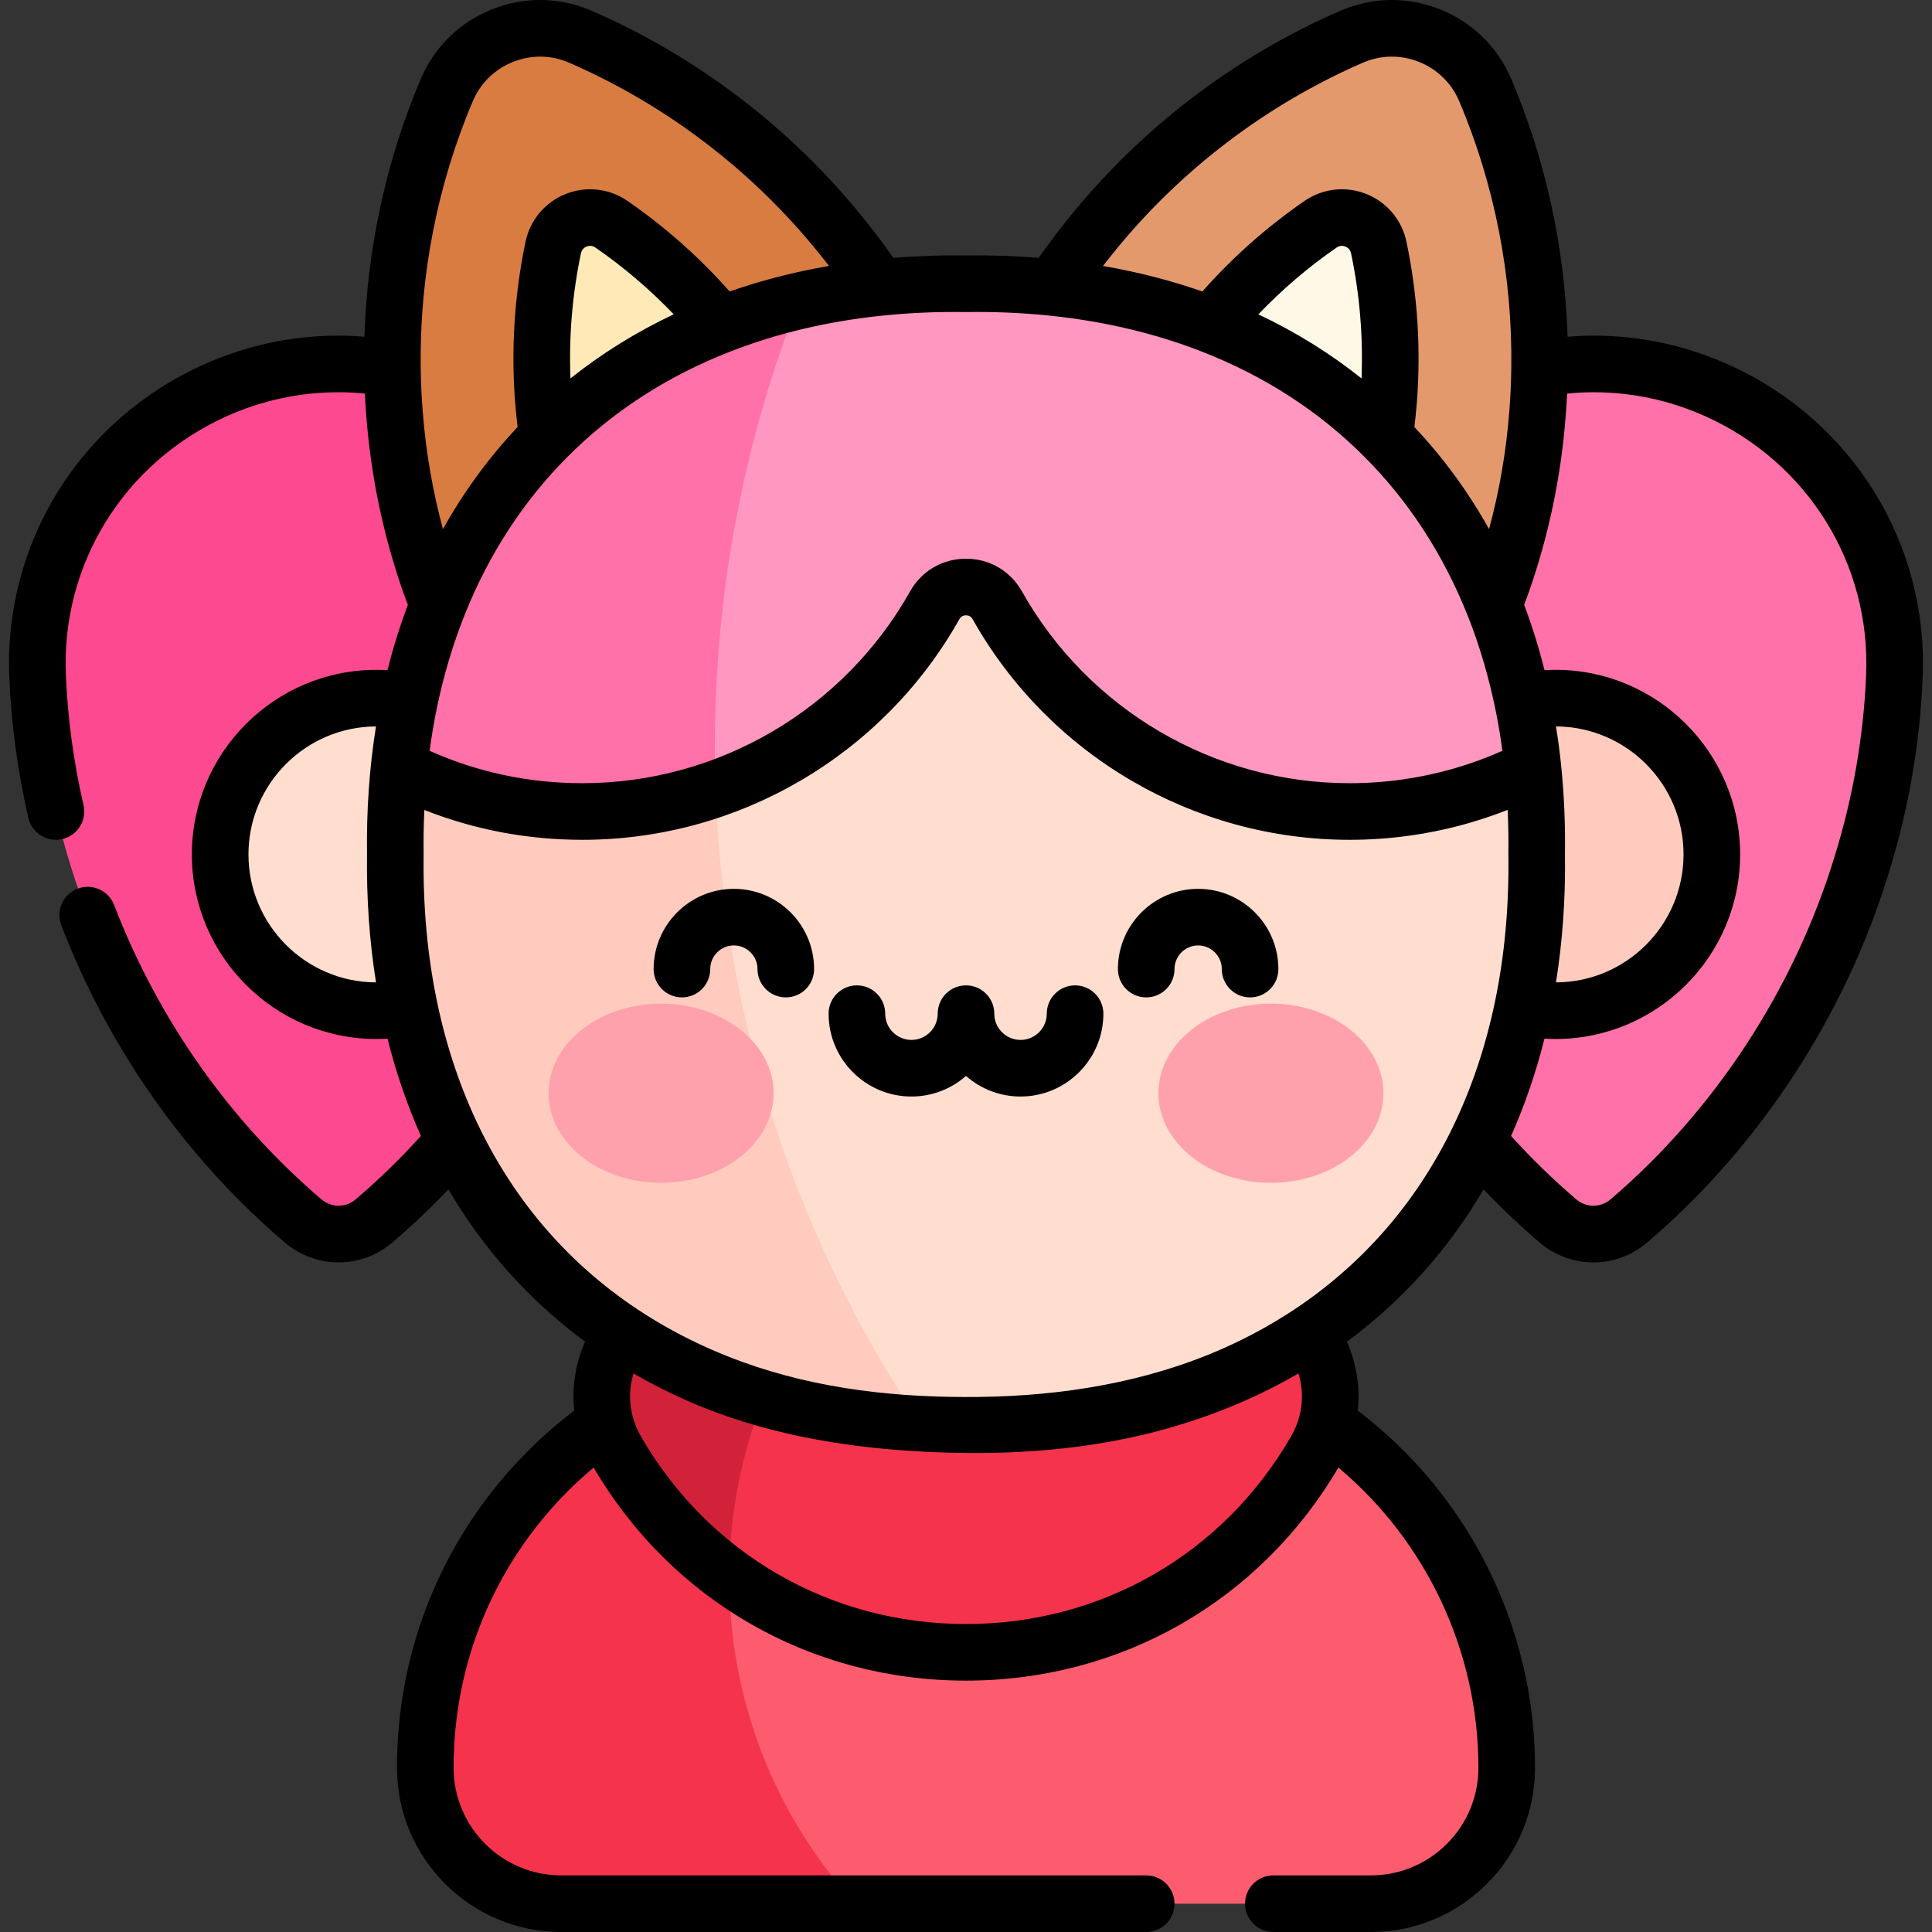 <svg id="Capa_1" enable-background="new 0 0 512.015 512.015" height="512" viewBox="0 0 512.015 512.015" width="512" xmlns="http://www.w3.org/2000/svg"><rect x="0" y="0" width="512.015" height="512.015" fill="#333333" stroke="none"/><g><g><g><path d="m363.266 504.515h-214.517c-19.905 0-36.042-16.136-36.042-36.042 0-61.49 49.848-111.338 111.338-111.338h63.924c61.49 0 111.338 49.848 111.338 111.338 0 19.905-16.136 36.042-36.041 36.042z" fill="#fd5c6f"/><path d="m193.271 418.167c0-21.629 5.354-42.004 14.797-59.886-53.92 7.75-95.361 54.128-95.361 110.192 0 19.905 16.136 36.042 36.042 36.042h77.878c-20.725-22.808-33.356-53.103-33.356-86.348z" fill="#f6334c"/></g><path d="m56.802 103.565c-29.47 13.345-48.165 43.164-46.85 75.488.672 16.499 3.523 33.624 8.81 50.532 10.669 34.655 31.567 68.402 61.584 93.992 5.411 4.613 13.357 4.613 18.769 0 30.016-25.59 50.914-59.337 61.584-93.992 5.287-16.908 8.138-34.033 8.81-50.532 1.316-32.324-17.38-62.142-46.849-75.488-20.93-9.478-44.929-9.478-65.858 0z" fill="#fd4990"/><g><path d="m348.666 384.4c11.017-19.081-2.754-42.933-24.787-42.933h-135.743c-22.033 0-35.804 23.851-24.787 42.933 41.182 71.328 144.135 71.328 185.317 0z" fill="#f6334c"/><path d="m218.68 341.467h-30.544c-22.033 0-35.804 23.851-24.787 42.933 7.962 13.791 18.24 24.903 29.927 33.361.089-28.595 9.52-54.991 25.404-76.294z" fill="#d22239"/></g><path d="m389.356 103.565c-29.469 13.346-48.165 43.164-46.849 75.488.672 16.499 3.523 33.624 8.81 50.532 10.669 34.655 31.567 68.402 61.584 93.992 5.411 4.613 13.357 4.613 18.768 0 30.016-25.59 50.914-59.337 61.584-93.992 5.287-16.908 8.138-34.033 8.81-50.532 1.316-32.324-17.38-62.142-46.849-75.488-20.93-9.478-44.929-9.478-65.858 0z" fill="#ff71a8"/><circle cx="99.774" cy="226.436" fill="#ffddcf" r="41.422"/><circle cx="412.241" cy="226.436" fill="#ffcbbe" r="41.422"/><path d="m233.061 180.106c20.13-20.924 25.801-52 13.957-78.51-6.046-13.531-14.117-26.859-24.147-39.198-17.617-21.867-41.358-40.638-69.079-52.669-13.632-5.916-29.56.436-35.378 14.11-11.832 27.807-16.138 57.764-13.87 85.753 1.215 15.854 4.531 31.078 9.457 45.056 9.651 27.385 35.152 46.027 64.157 47.354 20.599.944 40.606-7.035 54.903-21.896z" fill="#d97c41"/><g><path d="m407.251 226.436c1.303 92.498-58.746 152.546-151.244 151.244-92.497 1.302-152.546-58.747-151.244-151.244-1.303-92.498 58.746-152.548 151.244-151.243 92.498-1.302 152.547 58.745 151.244 151.243z" fill="#ffddcf"/><path d="m189.438 197.895c0-41.718 7.92-81.585 22.338-118.182-66.913 15.543-108.093 69.956-107.012 146.724-1.245 88.441 53.601 147.21 139.268 151.057-34.473-51.336-54.594-113.116-54.594-179.599z" fill="#ffcbbe"/></g><path d="m278.954 180.106c-20.13-20.924-25.801-52-13.957-78.51 6.046-13.531 14.117-26.859 24.147-39.198 17.617-21.867 41.358-40.638 69.079-52.669 13.632-5.916 29.56.436 35.378 14.11 11.832 27.807 16.138 57.764 13.87 85.753-1.215 15.854-4.531 31.078-9.457 45.056-9.651 27.385-35.152 46.027-64.157 47.354-20.599.944-40.606-7.035-54.903-21.896z" fill="#e4996d"/><path d="m181.437 162.462c-.488 0-.982-.011-1.469-.033-13.103-.6-24.33-8.822-28.603-20.947-3.939-11.177-6.402-22.924-7.321-34.915l-.014-.172c-1.107-13.67-.211-27.458 2.602-40.829 1.462-6.951 9.557-10.179 15.402-6.143 11.243 7.765 21.383 17.152 29.986 27.831l.109.135c7.586 9.332 13.883 19.55 18.717 30.369 6.157 13.781 1.657 30.256-11.679 39.4-5.196 3.563-11.429 5.304-17.73 5.304z" fill="#ffeab7"/><path d="m330.578 162.462c.488 0 .982-.011 1.469-.033 13.103-.6 24.33-8.822 28.603-20.947 3.939-11.177 6.402-22.924 7.321-34.915l.014-.172c1.107-13.67.211-27.458-2.602-40.829-1.462-6.951-9.557-10.179-15.402-6.143-11.243 7.765-21.383 17.152-29.986 27.831l-.109.135c-7.586 9.332-13.883 19.55-18.717 30.369-6.157 13.781-1.657 30.256 11.679 39.4 5.196 3.563 11.429 5.304 17.73 5.304z" fill="#fff8e6"/><g><path d="m256.007 75.193c-84.581-1.193-142.019 48.923-150.237 128.232 14.582 7.442 31.097 11.641 48.592 11.641 40.085 0 75.02-22.036 93.36-54.654 3.63-6.456 12.941-6.456 16.571 0 18.34 32.618 53.275 54.654 93.36 54.654 17.495 0 34.009-4.199 48.592-11.641-8.218-79.309-65.656-129.423-150.238-128.232z" fill="#ff97c1"/><path d="m189.438 197.895c0-41.718 7.921-81.586 22.338-118.183-60.01 13.942-99.317 59.154-106.006 123.713 14.582 7.443 31.097 11.641 48.592 11.641 12.367 0 24.241-2.104 35.291-5.962-.127-3.723-.215-7.455-.215-11.209z" fill="#ff71a8"/></g><g fill="#ffa1ac"><ellipse cx="175.2" cy="289.728" rx="29.816" ry="23.744"/><ellipse cx="336.815" cy="289.728" rx="29.816" ry="23.744"/></g></g><g><path d="m458.311 96.732c-11.4-5.161-23.52-7.777-36.023-7.777-2.282 0-4.569.108-6.851.293-.724-23.486-5.828-46.944-14.935-68.335-3.596-8.466-10.295-15.013-18.865-18.437-8.575-3.424-17.947-3.295-26.395.369-27.922 12.123-52.796 31.088-71.908 54.812-2.798 3.434-5.498 7.013-8.06 10.68-6.296-.505-12.751-.73-19.266-.643-6.577-.089-13.034.136-19.269.639-2.559-3.663-5.253-7.235-8.031-10.644-19.138-23.756-44.012-42.721-71.937-54.846-8.444-3.661-17.816-3.792-26.392-.367-8.57 3.423-15.27 9.971-18.862 18.43-9.111 21.398-14.215 44.86-14.939 68.336-2.282-.184-4.569-.288-6.851-.288-12.504 0-24.624 2.617-36.025 7.778-32.574 14.756-52.686 47.189-51.239 82.626.507 12.484 2.208 25.065 5.055 37.394.801 3.468 3.887 5.814 7.301 5.813.559 0 1.127-.062 1.695-.194 4.036-.932 6.552-4.959 5.62-8.996-2.638-11.421-4.213-23.072-4.683-34.628-1.196-29.301 15.462-56.131 42.439-68.352 9.442-4.275 19.481-6.442 29.837-6.442 2.32 0 4.648.123 6.966.348.094 1.982.219 3.943.376 5.863 1.228 16.09 4.543 31.893 9.855 46.974.371 1.051.767 2.091 1.18 3.116-2.097 5.562-3.911 11.367-5.416 17.354-.97-.058-1.94-.094-2.911-.094-26.98 0-48.93 21.945-48.93 48.92s21.95 48.92 48.93 48.92c.974 0 1.949-.037 2.922-.095 2.257 8.99 5.212 17.63 8.854 25.794-5.429 5.993-11.229 11.638-17.301 16.813-2.619 2.232-6.421 2.232-9.04.001-24.286-20.702-43.294-47.686-54.97-78.035-1.488-3.866-5.831-5.793-9.693-4.307-3.866 1.487-5.794 5.827-4.307 9.693 12.572 32.677 33.056 61.746 59.24 84.065 4.128 3.518 9.188 5.277 14.25 5.277 5.061 0 10.122-1.759 14.25-5.277 5.157-4.396 10.123-9.112 14.862-14.067 9.351 15.951 21.487 29.471 36.217 40.344-2.549 5.758-3.545 12.048-2.883 18.278-4.294 3.266-8.374 6.815-12.164 10.604-22.445 22.445-34.807 52.289-34.807 84.033 0 24.008 19.532 43.54 43.54 43.54h155.017c4.142 0 7.5-3.358 7.5-7.5s-3.358-7.5-7.5-7.5h-155.016c-15.737 0-28.54-12.803-28.54-28.54 0-27.738 10.801-53.814 30.413-73.427 2.131-2.13 4.376-4.164 6.702-6.108 20.782 35.365 57.599 56.455 98.685 56.455 41.091 0 77.911-21.095 98.692-56.466 23.385 19.645 37.108 48.743 37.108 79.546 0 7.618-2.97 14.784-8.363 20.177s-12.559 8.363-20.177 8.363h-25.808c-4.142 0-7.5 3.358-7.5 7.5s3.358 7.5 7.5 7.5h25.807c11.625 0 22.558-4.53 30.784-12.757s12.756-19.159 12.756-30.783c0-37.189-17.477-72.205-46.971-94.635.661-6.233-.338-12.521-2.886-18.277 14.732-10.874 26.869-24.395 36.223-40.351 4.739 4.956 9.703 9.676 14.861 14.072 4.128 3.518 9.188 5.277 14.249 5.277s10.122-1.759 14.251-5.278c29.627-25.254 52.314-59.878 63.873-97.458 5.349-17.101 8.426-34.752 9.145-52.463 1.446-35.439-18.666-67.873-51.241-82.63zm-43.563 129.702c.108-8.079-.242-16.08-1.04-23.772-.337-3.275-.786-6.799-1.354-10.144 18.655.064 33.813 15.253 33.813 33.917 0 18.661-15.153 33.848-33.804 33.917 1.731-10.837 2.543-22.203 2.385-33.918zm-53.536-209.828c4.749-2.06 10.026-2.13 14.86-.199 4.829 1.929 8.602 5.612 10.625 10.376 9.409 22.098 14.188 46.597 13.821 70.868-.048 3.834-.225 7.648-.528 11.373-.808 10.588-2.617 21.032-5.359 31.194-5.534-9.896-12.148-18.945-19.789-27.043.232-1.959.438-3.923.592-5.881l.002-.022c.011-.092.02-.184.028-.276 1.156-14.373.236-28.832-2.738-42.983-1.211-5.727-5.185-10.44-10.629-12.608-5.443-2.168-11.565-1.476-16.376 1.847-9.976 6.88-19.061 14.936-27.072 23.992-8.369-2.92-17.179-5.175-26.328-6.763.877-1.138 1.764-2.269 2.669-3.38 17.619-21.875 40.52-39.336 66.222-50.495zm-.379 83.683c-8.318-6.633-17.458-12.312-27.346-16.982 6.293-6.578 13.232-12.524 20.753-17.711.938-.649 1.848-.44 2.307-.256.459.183 1.267.657 1.501 1.767 2.297 10.929 3.224 22.065 2.785 33.182zm-104.93-17.595h.209c7.525-.108 14.966.218 22.115.961 14.27 1.474 27.732 4.644 40.022 9.423 16.733 6.481 31.33 15.908 43.389 28.023 11.644 11.672 20.804 25.738 27.227 41.81 4.472 11.115 7.711 23.887 9.294 36.069-8.432 3.761-17.32 6.312-26.497 7.599-4.595.653-9.307.985-14.004.985-35.928 0-69.196-19.475-86.821-50.824-3.051-5.43-8.594-8.671-14.829-8.671-6.234 0-11.778 3.241-14.828 8.669-17.626 31.351-50.894 50.826-86.822 50.826-14.155 0-27.756-2.885-40.506-8.585.515-3.81 1.153-7.652 1.958-11.515 1.795-8.614 4.267-16.873 7.348-24.546.03-.074.059-.148.086-.224 6.406-15.97 15.535-29.966 27.138-41.607 12.06-12.106 26.656-21.53 43.395-28.013 12.314-4.789 25.774-7.958 40.027-9.42 7.053-.743 14.485-1.07 22.099-.96zm-101.938-15.578c.236-1.119 1.043-1.593 1.503-1.776.458-.184 1.368-.393 2.311.259 7.52 5.187 14.471 11.123 20.769 17.7-9.896 4.671-19.042 10.352-27.366 16.986-.439-11.115.488-22.249 2.783-33.169zm-28.644-40.339c2.021-4.758 5.793-8.441 10.623-10.37 4.833-1.931 10.111-1.861 14.857.197 25.705 11.161 48.605 28.622 66.252 50.528.894 1.097 1.773 2.215 2.642 3.344-9.139 1.586-17.949 3.842-26.328 6.767-8.011-9.055-17.096-17.111-27.068-23.989-4.815-3.326-10.938-4.018-16.38-1.849-5.444 2.168-9.418 6.881-10.631 12.618-2.972 14.142-3.893 28.601-2.736 42.974.008.092.017.184.028.276l.002.023c.154 1.956.36 3.917.592 5.872-7.645 8.107-14.258 17.158-19.787 27.049-2.744-10.165-4.553-20.616-5.364-31.232-.301-3.686-.478-7.5-.526-11.354-.367-24.251 4.412-48.75 13.824-70.854zm-59.474 199.658c0-18.658 15.148-33.843 33.795-33.917-1.792 11.22-2.532 22.438-2.376 33.921-.158 11.715.655 23.081 2.385 33.912-18.651-.068-33.804-15.255-33.804-33.916zm278.537 148.831c-.478 1.856-1.221 3.665-2.21 5.376-.045.078-.088.156-.13.235-18.008 31.012-50.151 49.518-86.036 49.518s-68.027-18.504-86.036-49.516c-.042-.08-.086-.158-.131-.236-.989-1.712-1.733-3.521-2.213-5.389-.967-3.732-.853-7.618.265-11.263 4.491 2.604 9.152 4.984 13.936 7.101 20.235 8.956 42.213 12.663 64.202 13.689 21.691 1.012 43.315-.435 64.263-6.474 6.782-1.955 13.436-4.354 19.889-7.213 4.786-2.118 9.449-4.498 13.939-7.102 1.117 3.645 1.231 7.534.262 11.274zm-1.441-28.182c-5.897 3.91-12.232 7.373-18.833 10.294-20.338 9.001-42.632 12.579-64.763 12.837-21.223.248-42.394-1.988-62.458-9.234-3.036-1.096-6.034-2.298-8.986-3.605-6.598-2.92-12.934-6.383-18.832-10.293-18.079-11.983-32.178-28.144-41.903-48.028-5.057-10.361-8.877-21.68-11.358-33.653-2.541-12.174-3.733-25.249-3.542-38.863-.056-3.973.002-7.946.187-11.887 13.301 5.249 27.348 7.913 41.903 7.913 41.34 0 79.619-22.406 99.898-58.476.473-.842 1.214-1.019 1.751-1.019.538 0 1.278.177 1.752 1.021 20.278 36.068 58.557 58.474 99.897 58.474 5.401 0 10.824-.382 16.102-1.132 8.87-1.244 17.504-3.537 25.798-6.8.184 3.925.243 7.907.191 11.907.19 13.614-1.002 26.689-3.544 38.874-2.479 11.962-6.3 23.282-11.354 33.637-9.727 19.889-23.826 36.049-41.906 48.033zm151.621-168.333c-.666 16.399-3.517 32.749-8.484 48.629-10.741 34.923-31.793 67.059-59.276 90.486-2.62 2.232-6.422 2.232-9.041 0-6.072-5.175-11.872-10.82-17.301-16.813 3.642-8.165 6.598-16.808 8.855-25.797.973.059 1.947.098 2.921.098 26.98 0 48.93-21.945 48.93-48.92s-21.95-48.92-48.93-48.92c-.97 0-1.94.042-2.909.102-1.504-5.982-3.315-11.793-5.41-17.364.41-1.025.803-2.066 1.174-3.116 5.311-15.078 8.626-30.881 9.851-46.932.158-1.937.281-3.906.376-5.889 2.319-.229 4.647-.361 6.969-.361 10.355 0 20.395 2.167 29.835 6.441 26.977 12.223 43.636 39.052 42.44 68.356z"/><path d="m284.919 261.142c-4.142 0-7.5 3.358-7.5 7.5 0 3.835-3.12 6.956-6.956 6.956s-6.956-3.12-6.956-6.956c0-4.142-3.358-7.5-7.5-7.5s-7.5 3.358-7.5 7.5c0 3.835-3.12 6.956-6.956 6.956s-6.956-3.12-6.956-6.956c0-4.142-3.358-7.5-7.5-7.5s-7.5 3.358-7.5 7.5c0 12.106 9.849 21.956 21.956 21.956 5.533 0 10.59-2.062 14.456-5.451 3.865 3.39 8.923 5.451 14.456 5.451 12.106 0 21.956-9.849 21.956-21.956 0-4.142-3.358-7.5-7.5-7.5z"/><path d="m194.485 235.562c-11.726 0-21.265 9.54-21.265 21.265 0 4.142 3.358 7.5 7.5 7.5s7.5-3.358 7.5-7.5c0-3.455 2.811-6.265 6.265-6.265s6.265 2.811 6.265 6.265c0 4.142 3.358 7.5 7.5 7.5s7.5-3.358 7.5-7.5c0-11.726-9.539-21.265-21.265-21.265z"/><path d="m317.53 235.562c-11.726 0-21.265 9.54-21.265 21.265 0 4.142 3.358 7.5 7.5 7.5s7.5-3.358 7.5-7.5c0-3.455 2.811-6.265 6.265-6.265s6.265 2.811 6.265 6.265c0 4.142 3.358 7.5 7.5 7.5s7.5-3.358 7.5-7.5c0-11.726-9.54-21.265-21.265-21.265z"/></g></g></svg>